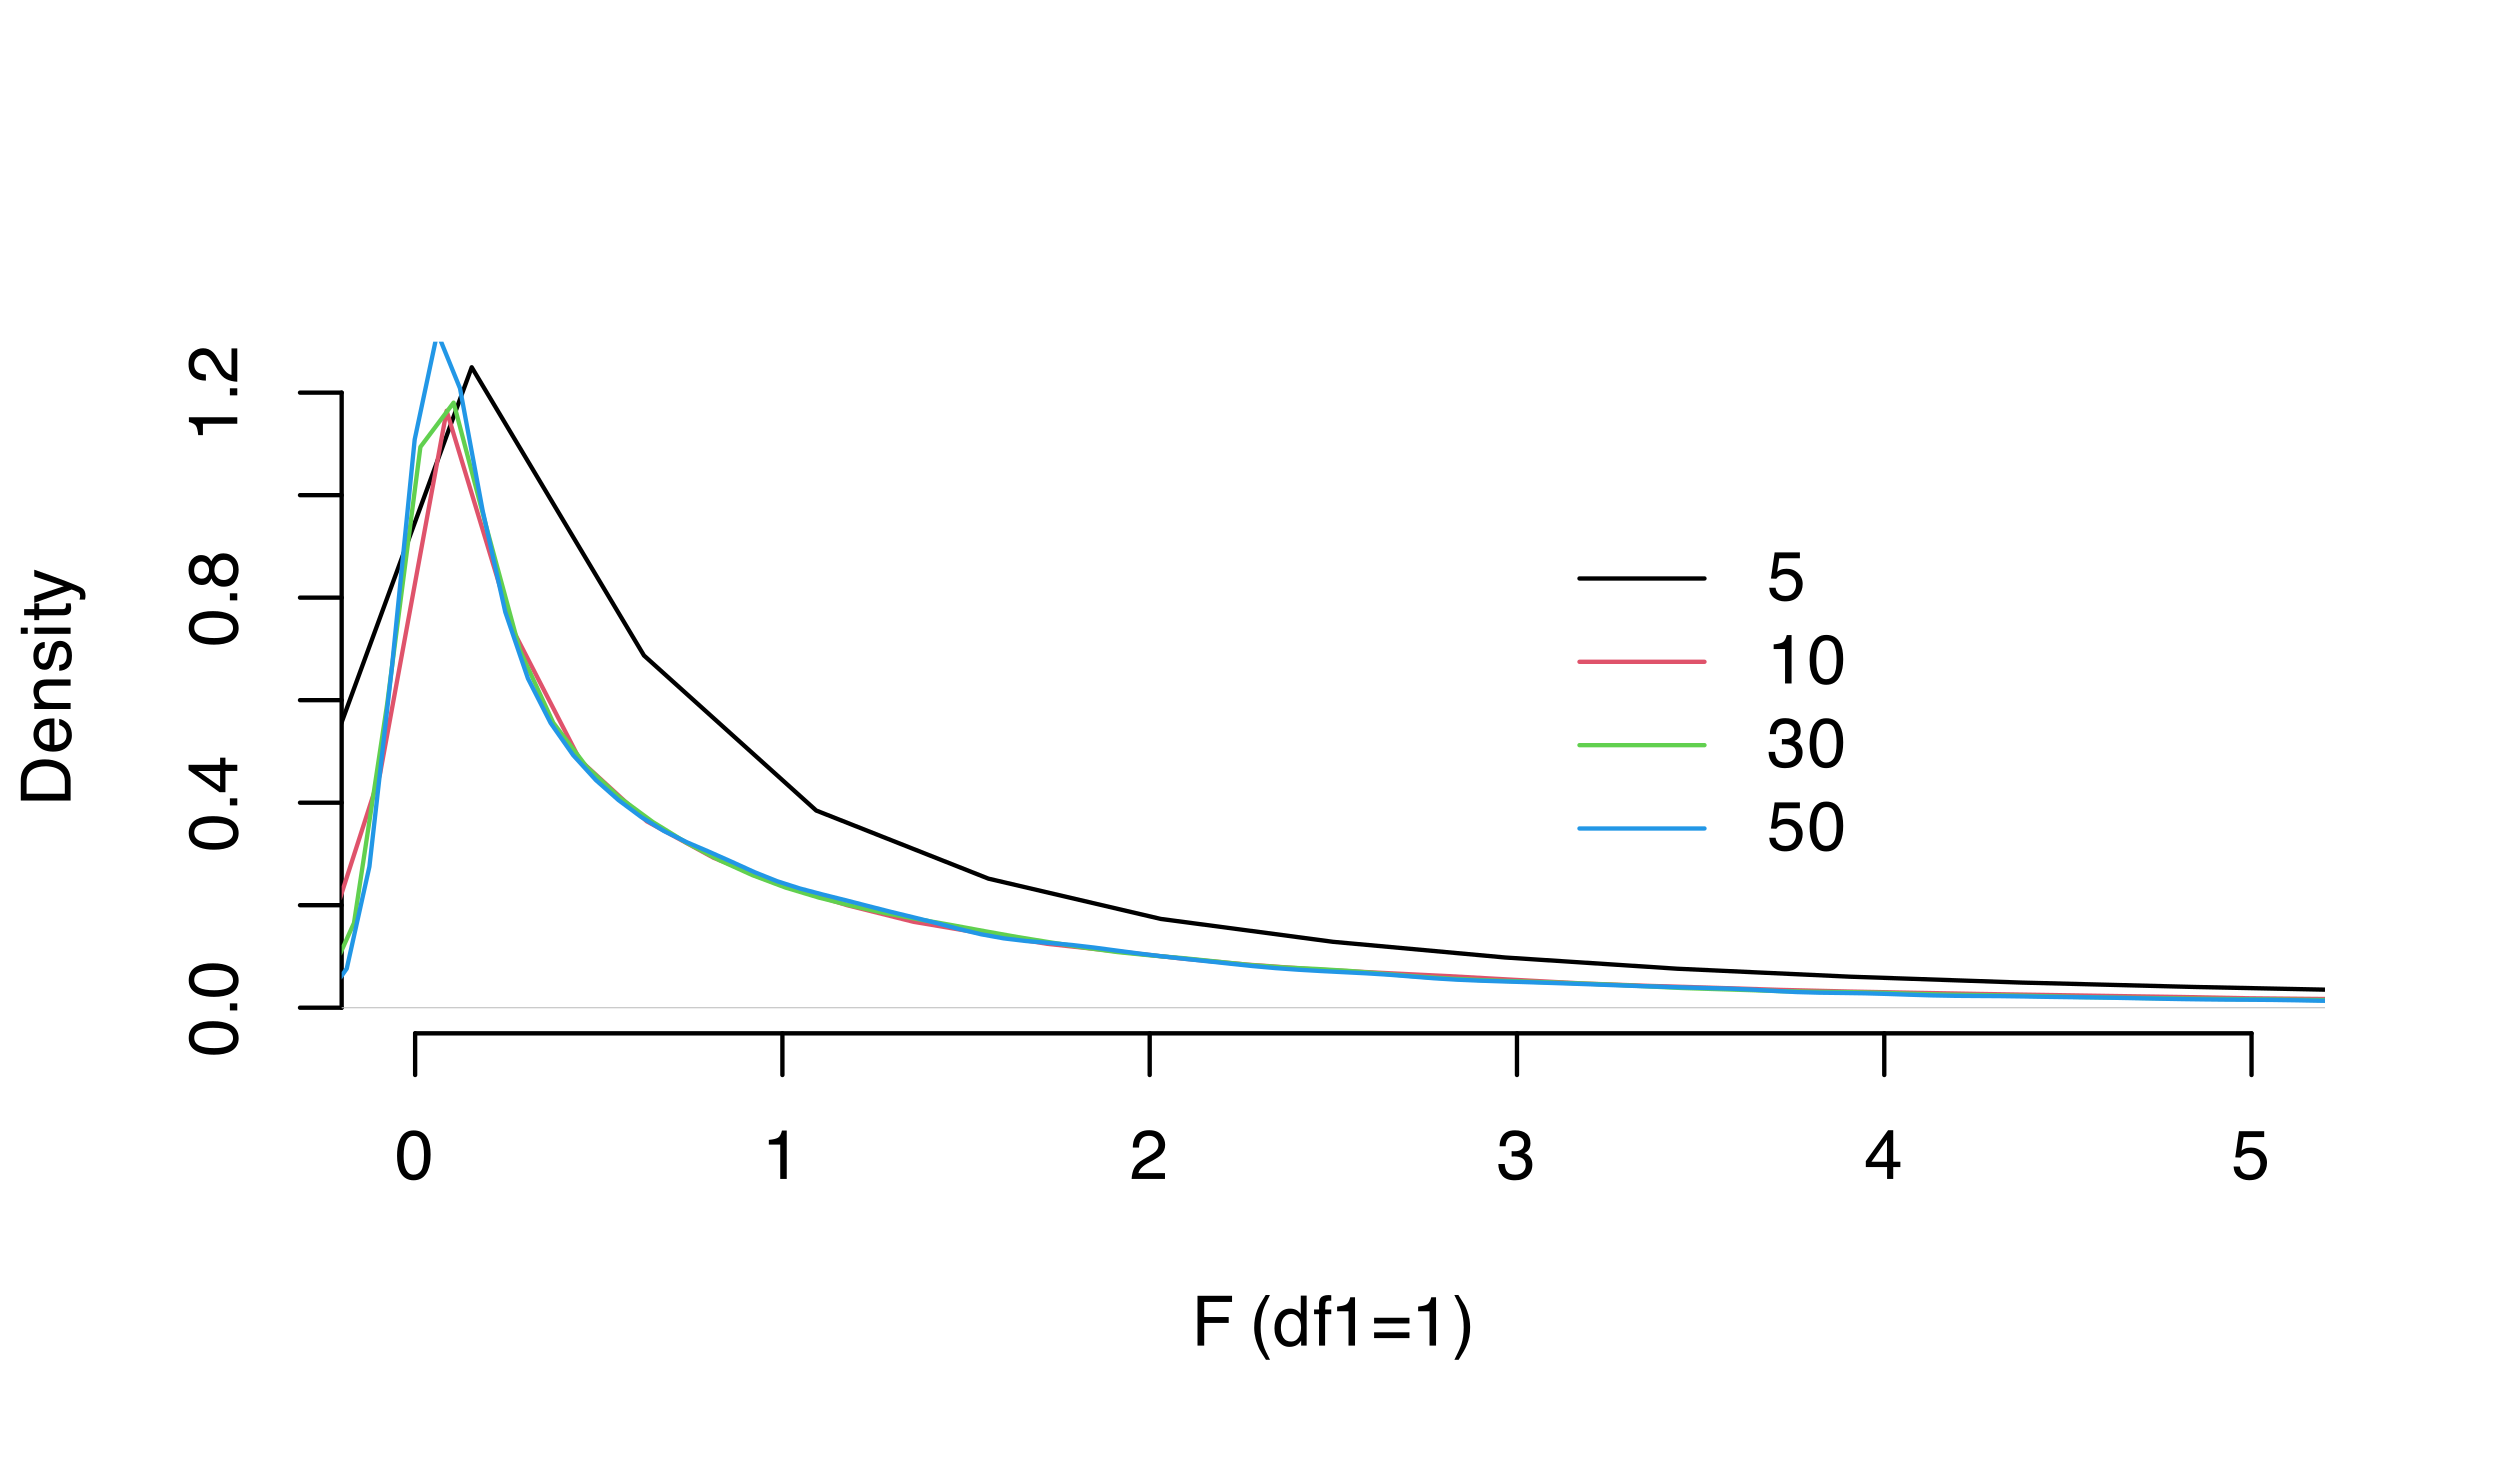 <?xml version="1.0" encoding="UTF-8"?>
<svg xmlns="http://www.w3.org/2000/svg" xmlns:xlink="http://www.w3.org/1999/xlink" width="432" height="252" viewBox="0 0 432 252">
<defs>
<g>
<g id="glyph-0-0">
<path d="M 0.391 0 L 0.391 -8.609 L 7.219 -8.609 L 7.219 0 Z M 6.141 -1.078 L 6.141 -7.531 L 1.469 -7.531 L 1.469 -1.078 Z M 6.141 -1.078 "/>
</g>
<g id="glyph-0-1">
<path d="M 3.25 -8.391 C 4.332 -8.391 5.117 -7.941 5.609 -7.047 C 5.984 -6.359 6.172 -5.41 6.172 -4.203 C 6.172 -3.066 6 -2.125 5.656 -1.375 C 5.164 -0.301 4.359 0.234 3.234 0.234 C 2.234 0.234 1.484 -0.203 0.984 -1.078 C 0.578 -1.816 0.375 -2.801 0.375 -4.031 C 0.375 -4.977 0.5 -5.797 0.75 -6.484 C 1.207 -7.754 2.039 -8.391 3.25 -8.391 Z M 3.234 -0.734 C 3.785 -0.734 4.223 -0.973 4.547 -1.453 C 4.867 -1.941 5.031 -2.848 5.031 -4.172 C 5.031 -5.117 4.91 -5.898 4.672 -6.516 C 4.441 -7.129 3.988 -7.438 3.312 -7.438 C 2.688 -7.438 2.227 -7.145 1.938 -6.562 C 1.656 -5.977 1.516 -5.117 1.516 -3.984 C 1.516 -3.129 1.609 -2.441 1.797 -1.922 C 2.078 -1.129 2.555 -0.734 3.234 -0.734 Z M 3.234 -0.734 "/>
</g>
<g id="glyph-0-2">
<path d="M 1.156 -5.938 L 1.156 -6.75 C 1.914 -6.82 2.441 -6.945 2.734 -7.125 C 3.035 -7.301 3.266 -7.711 3.422 -8.359 L 4.25 -8.359 L 4.25 0 L 3.125 0 L 3.125 -5.938 Z M 1.156 -5.938 "/>
</g>
<g id="glyph-0-3">
<path d="M 0.375 0 C 0.414 -0.719 0.566 -1.344 0.828 -1.875 C 1.086 -2.414 1.594 -2.906 2.344 -3.344 L 3.469 -4 C 3.969 -4.289 4.32 -4.539 4.531 -4.75 C 4.852 -5.07 5.016 -5.441 5.016 -5.859 C 5.016 -6.348 4.863 -6.734 4.562 -7.016 C 4.27 -7.305 3.883 -7.453 3.406 -7.453 C 2.676 -7.453 2.176 -7.18 1.906 -6.641 C 1.75 -6.336 1.664 -5.93 1.656 -5.422 L 0.578 -5.422 C 0.586 -6.148 0.723 -6.742 0.984 -7.203 C 1.441 -8.016 2.25 -8.422 3.406 -8.422 C 4.363 -8.422 5.062 -8.16 5.5 -7.641 C 5.945 -7.117 6.172 -6.539 6.172 -5.906 C 6.172 -5.238 5.938 -4.664 5.469 -4.188 C 5.195 -3.906 4.707 -3.566 4 -3.172 L 3.188 -2.734 C 2.812 -2.523 2.516 -2.32 2.297 -2.125 C 1.898 -1.789 1.648 -1.414 1.547 -1 L 6.141 -1 L 6.141 0 Z M 0.375 0 "/>
</g>
<g id="glyph-0-4">
<path d="M 3.125 0.234 C 2.125 0.234 1.398 -0.035 0.953 -0.578 C 0.504 -1.129 0.281 -1.797 0.281 -2.578 L 1.391 -2.578 C 1.43 -2.035 1.531 -1.641 1.688 -1.391 C 1.969 -0.953 2.461 -0.734 3.172 -0.734 C 3.734 -0.734 4.18 -0.879 4.516 -1.172 C 4.848 -1.473 5.016 -1.859 5.016 -2.328 C 5.016 -2.898 4.836 -3.301 4.484 -3.531 C 4.129 -3.77 3.641 -3.891 3.016 -3.891 C 2.941 -3.891 2.867 -3.883 2.797 -3.875 C 2.723 -3.875 2.648 -3.875 2.578 -3.875 L 2.578 -4.812 C 2.691 -4.789 2.785 -4.781 2.859 -4.781 C 2.93 -4.781 3.008 -4.781 3.094 -4.781 C 3.488 -4.781 3.812 -4.844 4.062 -4.969 C 4.508 -5.188 4.734 -5.578 4.734 -6.141 C 4.734 -6.555 4.582 -6.875 4.281 -7.094 C 3.988 -7.32 3.645 -7.438 3.25 -7.438 C 2.551 -7.438 2.066 -7.203 1.797 -6.734 C 1.648 -6.484 1.566 -6.117 1.547 -5.641 L 0.5 -5.641 C 0.5 -6.266 0.625 -6.797 0.875 -7.234 C 1.301 -8.016 2.055 -8.406 3.141 -8.406 C 3.992 -8.406 4.656 -8.211 5.125 -7.828 C 5.594 -7.453 5.828 -6.898 5.828 -6.172 C 5.828 -5.66 5.691 -5.242 5.422 -4.922 C 5.242 -4.723 5.02 -4.566 4.75 -4.453 C 5.188 -4.328 5.531 -4.094 5.781 -3.75 C 6.031 -3.406 6.156 -2.984 6.156 -2.484 C 6.156 -1.68 5.891 -1.023 5.359 -0.516 C 4.836 -0.016 4.094 0.234 3.125 0.234 Z M 3.125 0.234 "/>
</g>
<g id="glyph-0-5">
<path d="M 3.969 -2.969 L 3.969 -6.781 L 1.281 -2.969 Z M 3.984 0 L 3.984 -2.047 L 0.312 -2.047 L 0.312 -3.078 L 4.156 -8.422 L 5.047 -8.422 L 5.047 -2.969 L 6.281 -2.969 L 6.281 -2.047 L 5.047 -2.047 L 5.047 0 Z M 3.984 0 "/>
</g>
<g id="glyph-0-6">
<path d="M 1.484 -2.141 C 1.555 -1.535 1.836 -1.117 2.328 -0.891 C 2.578 -0.773 2.863 -0.719 3.188 -0.719 C 3.812 -0.719 4.273 -0.914 4.578 -1.312 C 4.879 -1.707 5.031 -2.148 5.031 -2.641 C 5.031 -3.223 4.848 -3.676 4.484 -4 C 4.129 -4.32 3.703 -4.484 3.203 -4.484 C 2.836 -4.484 2.523 -4.41 2.266 -4.266 C 2.004 -4.129 1.785 -3.938 1.609 -3.688 L 0.688 -3.734 L 1.328 -8.25 L 5.688 -8.25 L 5.688 -7.234 L 2.125 -7.234 L 1.766 -4.906 C 1.961 -5.051 2.148 -5.16 2.328 -5.234 C 2.641 -5.359 3 -5.422 3.406 -5.422 C 4.176 -5.422 4.828 -5.172 5.359 -4.672 C 5.898 -4.18 6.172 -3.555 6.172 -2.797 C 6.172 -2.004 5.922 -1.301 5.422 -0.688 C 4.93 -0.082 4.148 0.219 3.078 0.219 C 2.398 0.219 1.797 0.023 1.266 -0.359 C 0.742 -0.742 0.453 -1.336 0.391 -2.141 Z M 1.484 -2.141 "/>
</g>
<g id="glyph-0-7">
<path d="M 1.031 -8.609 L 7 -8.609 L 7 -7.547 L 2.188 -7.547 L 2.188 -4.938 L 6.422 -4.938 L 6.422 -3.922 L 2.188 -3.922 L 2.188 0 L 1.031 0 Z M 1.031 -8.609 "/>
</g>
<g id="glyph-0-8">
</g>
<g id="glyph-0-9">
<path d="M 3.547 -8.75 C 2.93 -7.562 2.535 -6.688 2.359 -6.125 C 2.078 -5.258 1.938 -4.27 1.938 -3.156 C 1.938 -2.02 2.098 -0.984 2.422 -0.047 C 2.609 0.535 2.988 1.367 3.562 2.453 L 2.859 2.453 C 2.285 1.555 1.93 0.984 1.797 0.734 C 1.66 0.492 1.516 0.16 1.359 -0.266 C 1.141 -0.836 0.984 -1.453 0.891 -2.109 C 0.848 -2.453 0.828 -2.773 0.828 -3.078 C 0.828 -4.234 1.008 -5.266 1.375 -6.172 C 1.602 -6.742 2.082 -7.602 2.812 -8.75 Z M 3.547 -8.75 "/>
</g>
<g id="glyph-0-10">
<path d="M 1.438 -3.062 C 1.438 -2.395 1.578 -1.832 1.859 -1.375 C 2.148 -0.926 2.609 -0.703 3.234 -0.703 C 3.723 -0.703 4.125 -0.91 4.438 -1.328 C 4.758 -1.742 4.922 -2.348 4.922 -3.141 C 4.922 -3.93 4.754 -4.516 4.422 -4.891 C 4.098 -5.273 3.703 -5.469 3.234 -5.469 C 2.703 -5.469 2.27 -5.266 1.938 -4.859 C 1.602 -4.453 1.438 -3.852 1.438 -3.062 Z M 3.031 -6.391 C 3.508 -6.391 3.91 -6.285 4.234 -6.078 C 4.422 -5.961 4.633 -5.758 4.875 -5.469 L 4.875 -8.641 L 5.891 -8.641 L 5.891 0 L 4.938 0 L 4.938 -0.875 C 4.695 -0.488 4.406 -0.207 4.062 -0.031 C 3.727 0.133 3.344 0.219 2.906 0.219 C 2.207 0.219 1.602 -0.07 1.094 -0.656 C 0.582 -1.25 0.328 -2.031 0.328 -3 C 0.328 -3.914 0.562 -4.707 1.031 -5.375 C 1.5 -6.051 2.164 -6.391 3.031 -6.391 Z M 3.031 -6.391 "/>
</g>
<g id="glyph-0-11">
<path d="M 1.031 -7.234 C 1.051 -7.672 1.129 -7.988 1.266 -8.188 C 1.516 -8.551 1.988 -8.734 2.688 -8.734 C 2.758 -8.734 2.828 -8.727 2.891 -8.719 C 2.961 -8.719 3.047 -8.711 3.141 -8.703 L 3.141 -7.75 C 3.023 -7.758 2.941 -7.766 2.891 -7.766 C 2.848 -7.766 2.805 -7.766 2.766 -7.766 C 2.441 -7.766 2.25 -7.68 2.188 -7.516 C 2.125 -7.348 2.094 -6.926 2.094 -6.25 L 3.141 -6.25 L 3.141 -5.422 L 2.078 -5.422 L 2.078 0 L 1.031 0 L 1.031 -5.422 L 0.172 -5.422 L 0.172 -6.25 L 1.031 -6.25 Z M 1.031 -7.234 "/>
</g>
<g id="glyph-0-12">
<path d="M 6.656 -4.812 L 6.656 -3.828 L 0.547 -3.828 L 0.547 -4.812 Z M 6.656 -2.297 L 6.656 -1.297 L 0.547 -1.297 L 0.547 -2.297 Z M 6.656 -2.297 "/>
</g>
<g id="glyph-0-13">
<path d="M 0.422 2.453 C 1.035 1.242 1.438 0.355 1.625 -0.203 C 1.895 -1.035 2.031 -2.02 2.031 -3.156 C 2.031 -4.281 1.867 -5.312 1.547 -6.25 C 1.359 -6.832 0.977 -7.664 0.406 -8.75 L 1.109 -8.75 C 1.711 -7.789 2.078 -7.195 2.203 -6.969 C 2.328 -6.75 2.461 -6.441 2.609 -6.047 C 2.797 -5.555 2.93 -5.07 3.016 -4.594 C 3.098 -4.113 3.141 -3.656 3.141 -3.219 C 3.141 -2.062 2.953 -1.031 2.578 -0.125 C 2.348 0.457 1.875 1.316 1.156 2.453 Z M 0.422 2.453 "/>
</g>
<g id="glyph-1-0">
<path d="M 0 -0.391 L -8.609 -0.391 L -8.609 -7.219 L 0 -7.219 Z M -1.078 -6.141 L -7.531 -6.141 L -7.531 -1.469 L -1.078 -1.469 Z M -1.078 -6.141 "/>
</g>
<g id="glyph-1-1">
<path d="M -8.391 -3.25 C -8.391 -4.332 -7.941 -5.117 -7.047 -5.609 C -6.359 -5.984 -5.41 -6.172 -4.203 -6.172 C -3.066 -6.172 -2.125 -6 -1.375 -5.656 C -0.301 -5.164 0.234 -4.359 0.234 -3.234 C 0.234 -2.234 -0.203 -1.484 -1.078 -0.984 C -1.816 -0.578 -2.801 -0.375 -4.031 -0.375 C -4.977 -0.375 -5.797 -0.5 -6.484 -0.75 C -7.754 -1.207 -8.391 -2.039 -8.391 -3.25 Z M -0.734 -3.234 C -0.734 -3.785 -0.973 -4.223 -1.453 -4.547 C -1.941 -4.867 -2.848 -5.031 -4.172 -5.031 C -5.117 -5.031 -5.898 -4.91 -6.516 -4.672 C -7.129 -4.441 -7.438 -3.988 -7.438 -3.312 C -7.438 -2.688 -7.145 -2.227 -6.562 -1.938 C -5.977 -1.656 -5.117 -1.516 -3.984 -1.516 C -3.129 -1.516 -2.441 -1.609 -1.922 -1.797 C -1.129 -2.078 -0.734 -2.555 -0.734 -3.234 Z M -0.734 -3.234 "/>
</g>
<g id="glyph-1-2">
<path d="M -1.281 -1.031 L -1.281 -2.25 L 0 -2.25 L 0 -1.031 Z M -1.281 -1.031 "/>
</g>
<g id="glyph-1-3">
<path d="M -2.969 -3.969 L -6.781 -3.969 L -2.969 -1.281 Z M 0 -3.984 L -2.047 -3.984 L -2.047 -0.312 L -3.078 -0.312 L -8.422 -4.156 L -8.422 -5.047 L -2.969 -5.047 L -2.969 -6.281 L -2.047 -6.281 L -2.047 -5.047 L 0 -5.047 Z M 0 -3.984 "/>
</g>
<g id="glyph-1-4">
<path d="M -4.875 -3.266 C -4.875 -3.734 -5.004 -4.098 -5.266 -4.359 C -5.523 -4.617 -5.832 -4.75 -6.188 -4.75 C -6.5 -4.75 -6.785 -4.625 -7.047 -4.375 C -7.316 -4.125 -7.453 -3.742 -7.453 -3.234 C -7.453 -2.723 -7.316 -2.352 -7.047 -2.125 C -6.785 -1.895 -6.484 -1.781 -6.141 -1.781 C -5.742 -1.781 -5.43 -1.926 -5.203 -2.219 C -4.984 -2.52 -4.875 -2.867 -4.875 -3.266 Z M -0.719 -3.328 C -0.719 -3.816 -0.848 -4.223 -1.109 -4.547 C -1.379 -4.867 -1.773 -5.031 -2.297 -5.031 C -2.836 -5.031 -3.25 -4.863 -3.531 -4.531 C -3.812 -4.195 -3.953 -3.77 -3.953 -3.25 C -3.953 -2.75 -3.805 -2.336 -3.516 -2.016 C -3.234 -1.703 -2.836 -1.547 -2.328 -1.547 C -1.891 -1.547 -1.508 -1.691 -1.188 -1.984 C -0.875 -2.273 -0.719 -2.723 -0.719 -3.328 Z M -4.469 -1.828 C -4.594 -1.535 -4.738 -1.305 -4.906 -1.141 C -5.219 -0.836 -5.625 -0.688 -6.125 -0.688 C -6.75 -0.688 -7.285 -0.91 -7.734 -1.359 C -8.191 -1.816 -8.422 -2.457 -8.422 -3.281 C -8.422 -4.094 -8.207 -4.723 -7.781 -5.172 C -7.352 -5.629 -6.859 -5.859 -6.297 -5.859 C -5.773 -5.859 -5.348 -5.727 -5.016 -5.469 C -4.836 -5.32 -4.66 -5.094 -4.484 -4.781 C -4.328 -5.125 -4.145 -5.395 -3.938 -5.594 C -3.539 -5.969 -3.031 -6.156 -2.406 -6.156 C -1.664 -6.156 -1.039 -5.906 -0.531 -5.406 C -0.02 -4.914 0.234 -4.219 0.234 -3.312 C 0.234 -2.488 0.012 -1.797 -0.422 -1.234 C -0.867 -0.672 -1.516 -0.391 -2.359 -0.391 C -2.848 -0.391 -3.273 -0.508 -3.641 -0.75 C -4.004 -0.988 -4.281 -1.348 -4.469 -1.828 Z M -4.469 -1.828 "/>
</g>
<g id="glyph-1-5">
<path d="M -5.938 -1.156 L -6.75 -1.156 C -6.82 -1.914 -6.945 -2.441 -7.125 -2.734 C -7.301 -3.035 -7.711 -3.266 -8.359 -3.422 L -8.359 -4.25 L 0 -4.25 L 0 -3.125 L -5.938 -3.125 Z M -5.938 -1.156 "/>
</g>
<g id="glyph-1-6">
<path d="M 0 -0.375 C -0.719 -0.414 -1.344 -0.566 -1.875 -0.828 C -2.414 -1.086 -2.906 -1.594 -3.344 -2.344 L -4 -3.469 C -4.289 -3.969 -4.539 -4.32 -4.75 -4.531 C -5.07 -4.852 -5.441 -5.016 -5.859 -5.016 C -6.348 -5.016 -6.734 -4.863 -7.016 -4.562 C -7.305 -4.27 -7.453 -3.883 -7.453 -3.406 C -7.453 -2.676 -7.18 -2.176 -6.641 -1.906 C -6.336 -1.75 -5.93 -1.664 -5.422 -1.656 L -5.422 -0.578 C -6.148 -0.586 -6.742 -0.723 -7.203 -0.984 C -8.016 -1.441 -8.422 -2.25 -8.422 -3.406 C -8.422 -4.363 -8.16 -5.062 -7.641 -5.5 C -7.117 -5.945 -6.539 -6.172 -5.906 -6.172 C -5.238 -6.172 -4.664 -5.938 -4.188 -5.469 C -3.906 -5.195 -3.566 -4.707 -3.172 -4 L -2.734 -3.188 C -2.523 -2.812 -2.32 -2.516 -2.125 -2.297 C -1.789 -1.898 -1.414 -1.648 -1 -1.547 L -1 -6.141 L 0 -6.141 Z M 0 -0.375 "/>
</g>
<g id="glyph-1-7">
<path d="M -1 -4.219 C -1 -4.613 -1.039 -4.938 -1.125 -5.188 C -1.27 -5.645 -1.562 -6.02 -2 -6.312 C -2.344 -6.539 -2.785 -6.703 -3.328 -6.797 C -3.66 -6.859 -3.961 -6.891 -4.234 -6.891 C -5.305 -6.891 -6.133 -6.676 -6.719 -6.25 C -7.312 -5.832 -7.609 -5.148 -7.609 -4.203 L -7.609 -2.141 L -1 -2.141 Z M -8.609 -0.969 L -8.609 -4.453 C -8.609 -5.641 -8.188 -6.555 -7.344 -7.203 C -6.594 -7.785 -5.625 -8.078 -4.438 -8.078 C -3.52 -8.078 -2.691 -7.906 -1.953 -7.562 C -0.648 -6.957 0 -5.914 0 -4.438 L 0 -0.969 Z M -8.609 -0.969 "/>
</g>
<g id="glyph-1-8">
<path d="M -6.422 -3.391 C -6.422 -3.836 -6.316 -4.27 -6.109 -4.688 C -5.898 -5.102 -5.629 -5.422 -5.297 -5.641 C -4.973 -5.848 -4.602 -5.988 -4.188 -6.062 C -3.895 -6.125 -3.43 -6.156 -2.797 -6.156 L -2.797 -1.547 C -2.16 -1.566 -1.648 -1.719 -1.266 -2 C -0.879 -2.281 -0.688 -2.719 -0.688 -3.312 C -0.688 -3.863 -0.867 -4.301 -1.234 -4.625 C -1.441 -4.812 -1.688 -4.945 -1.969 -5.031 L -1.969 -6.062 C -1.738 -6.039 -1.484 -5.953 -1.203 -5.797 C -0.922 -5.641 -0.688 -5.469 -0.5 -5.281 C -0.188 -4.957 0.02 -4.555 0.125 -4.078 C 0.188 -3.828 0.219 -3.539 0.219 -3.219 C 0.219 -2.438 -0.062 -1.773 -0.625 -1.234 C -1.195 -0.691 -1.992 -0.422 -3.016 -0.422 C -4.023 -0.422 -4.844 -0.691 -5.469 -1.234 C -6.102 -1.785 -6.422 -2.504 -6.422 -3.391 Z M -3.641 -5.062 C -4.098 -5.02 -4.461 -4.922 -4.734 -4.766 C -5.242 -4.484 -5.5 -4.004 -5.5 -3.328 C -5.5 -2.836 -5.32 -2.426 -4.969 -2.094 C -4.625 -1.77 -4.18 -1.598 -3.641 -1.578 Z M -6.422 -3.281 Z M -6.422 -3.281 "/>
</g>
<g id="glyph-1-9">
<path d="M -6.281 -0.781 L -6.281 -1.781 L -5.391 -1.781 C -5.754 -2.07 -6.016 -2.383 -6.172 -2.719 C -6.336 -3.051 -6.422 -3.422 -6.422 -3.828 C -6.422 -4.711 -6.109 -5.312 -5.484 -5.625 C -5.141 -5.801 -4.656 -5.891 -4.031 -5.891 L 0 -5.891 L 0 -4.812 L -3.953 -4.812 C -4.336 -4.812 -4.645 -4.754 -4.875 -4.641 C -5.27 -4.453 -5.469 -4.113 -5.469 -3.625 C -5.469 -3.375 -5.441 -3.172 -5.391 -3.016 C -5.305 -2.723 -5.133 -2.469 -4.875 -2.25 C -4.664 -2.07 -4.453 -1.957 -4.234 -1.906 C -4.016 -1.852 -3.695 -1.828 -3.281 -1.828 L 0 -1.828 L 0 -0.781 Z M -6.422 -3.25 Z M -6.422 -3.25 "/>
</g>
<g id="glyph-1-10">
<path d="M -1.969 -1.406 C -1.613 -1.438 -1.344 -1.523 -1.156 -1.672 C -0.82 -1.93 -0.656 -2.391 -0.656 -3.047 C -0.656 -3.441 -0.738 -3.785 -0.906 -4.078 C -1.07 -4.379 -1.332 -4.531 -1.688 -4.531 C -1.957 -4.531 -2.164 -4.41 -2.312 -4.172 C -2.395 -4.016 -2.492 -3.711 -2.609 -3.266 L -2.812 -2.422 C -2.945 -1.891 -3.098 -1.5 -3.266 -1.25 C -3.547 -0.789 -3.941 -0.562 -4.453 -0.562 C -5.047 -0.562 -5.523 -0.773 -5.891 -1.203 C -6.254 -1.629 -6.438 -2.207 -6.438 -2.938 C -6.438 -3.875 -6.16 -4.551 -5.609 -4.969 C -5.254 -5.238 -4.875 -5.367 -4.469 -5.359 L -4.469 -4.359 C -4.707 -4.336 -4.926 -4.254 -5.125 -4.109 C -5.395 -3.867 -5.531 -3.445 -5.531 -2.844 C -5.531 -2.445 -5.453 -2.145 -5.297 -1.938 C -5.148 -1.738 -4.953 -1.641 -4.703 -1.641 C -4.43 -1.641 -4.211 -1.773 -4.047 -2.047 C -3.953 -2.203 -3.867 -2.43 -3.797 -2.734 L -3.625 -3.422 C -3.438 -4.18 -3.258 -4.691 -3.094 -4.953 C -2.82 -5.359 -2.395 -5.562 -1.812 -5.562 C -1.258 -5.562 -0.781 -5.348 -0.375 -4.922 C 0.027 -4.504 0.234 -3.863 0.234 -3 C 0.234 -2.062 0.023 -1.395 -0.391 -1 C -0.816 -0.613 -1.344 -0.41 -1.969 -0.391 Z M -6.422 -2.953 Z M -6.422 -2.953 "/>
</g>
<g id="glyph-1-11">
<path d="M -6.25 -0.781 L -6.25 -1.844 L 0 -1.844 L 0 -0.781 Z M -8.609 -0.781 L -8.609 -1.844 L -7.406 -1.844 L -7.406 -0.781 Z M -8.609 -0.781 "/>
</g>
<g id="glyph-1-12">
<path d="M -8.031 -0.984 L -8.031 -2.047 L -6.281 -2.047 L -6.281 -3.047 L -5.422 -3.047 L -5.422 -2.047 L -1.312 -2.047 C -1.094 -2.047 -0.945 -2.125 -0.875 -2.281 C -0.832 -2.352 -0.812 -2.488 -0.812 -2.688 C -0.812 -2.738 -0.812 -2.789 -0.812 -2.844 C -0.82 -2.906 -0.828 -2.973 -0.828 -3.047 L 0 -3.047 C 0.031 -2.93 0.051 -2.805 0.062 -2.672 C 0.082 -2.547 0.094 -2.406 0.094 -2.25 C 0.094 -1.758 -0.031 -1.426 -0.281 -1.25 C -0.531 -1.07 -0.859 -0.984 -1.266 -0.984 L -5.422 -0.984 L -5.422 -0.141 L -6.281 -0.141 L -6.281 -0.984 Z M -8.031 -0.984 "/>
</g>
<g id="glyph-1-13">
<path d="M -6.281 -4.688 L -6.281 -5.859 C -5.875 -5.711 -4.953 -5.383 -3.516 -4.875 C -2.441 -4.488 -1.566 -4.164 -0.891 -3.906 C 0.711 -3.301 1.691 -2.875 2.047 -2.625 C 2.398 -2.375 2.578 -1.941 2.578 -1.328 C 2.578 -1.18 2.566 -1.066 2.547 -0.984 C 2.535 -0.91 2.516 -0.812 2.484 -0.688 L 1.531 -0.688 C 1.582 -0.875 1.613 -1.008 1.625 -1.094 C 1.633 -1.176 1.641 -1.25 1.641 -1.312 C 1.641 -1.5 1.609 -1.641 1.547 -1.734 C 1.484 -1.828 1.406 -1.906 1.312 -1.969 C 1.281 -1.988 1.117 -2.055 0.828 -2.172 C 0.535 -2.297 0.32 -2.383 0.188 -2.438 L -6.281 -0.125 L -6.281 -1.312 L -1.172 -3 Z M -6.422 -3 Z M -6.422 -3 "/>
</g>
</g>
<clipPath id="clip-0">
<path clip-rule="nonzero" d="M 59.039 63 L 401.758 63 L 401.758 175 L 59.039 175 Z M 59.039 63 "/>
</clipPath>
<clipPath id="clip-1">
<path clip-rule="nonzero" d="M 59.039 174 L 401.758 174 L 401.758 175 L 59.039 175 Z M 59.039 174 "/>
</clipPath>
<clipPath id="clip-2">
<path clip-rule="nonzero" d="M 59.039 70 L 401.758 70 L 401.758 175 L 59.039 175 Z M 59.039 70 "/>
</clipPath>
<clipPath id="clip-3">
<path clip-rule="nonzero" d="M 59.039 69 L 401.758 69 L 401.758 175 L 59.039 175 Z M 59.039 69 "/>
</clipPath>
<clipPath id="clip-4">
<path clip-rule="nonzero" d="M 59.039 59.039 L 401.758 59.039 L 401.758 175 L 59.039 175 Z M 59.039 59.039 "/>
</clipPath>
</defs>
<rect x="-43.2" y="-25.2" width="518.4" height="302.4" fill="rgb(100%, 100%, 100%)" fill-opacity="1"/>
<g clip-path="url(#clip-0)">
<path fill="none" stroke-width="0.75" stroke-linecap="round" stroke-linejoin="round" stroke="rgb(0%, 0%, 0%)" stroke-opacity="1" stroke-miterlimit="10" d="M 51.75 144.707 L 81.512 63.465 L 111.277 113.27 L 141.039 140.059 L 170.805 151.832 L 200.566 158.789 L 230.332 162.746 L 260.098 165.457 L 289.859 167.398 L 319.625 168.77 L 349.387 169.793 L 379.152 170.547 L 408.914 171.16 L 438.68 171.648 L 468.441 172.07 L 498.207 172.414 L 527.969 172.68 L 557.734 172.855 L 587.496 172.953 L 617.262 173.129 L 647.027 173.168 L 676.789 173.227 L 706.555 173.332 L 736.316 173.438 L 766.082 173.512 L 795.844 173.605 L 825.609 173.684 L 855.371 173.738 L 885.137 173.777 L 914.898 173.82 L 944.664 173.836 L 974.43 173.855 L 1004.191 173.848 L 1033.957 173.891 L 1063.719 173.941 L 1093.484 173.953 L 1123.246 173.98 L 1153.012 173.988 L 1182.773 173.961 L 1212.539 173.973 L 1242.301 173.988 L 1272.066 173.996 L 1301.832 174.008 L 1331.594 174.023 L 1361.359 174.016 L 1391.121 174.043 L 1420.887 174.051 L 1450.648 174.051 L 1480.414 174.059 L 1510.176 174.055 L 1539.941 174.055 L 1569.703 174.062 L 1599.469 174.066 L 1629.234 174.066 L 1658.996 174.082 L 1688.762 174.09 L 1718.523 174.094 L 1748.289 174.09 L 1778.051 174.082 L 1807.816 174.082 L 1837.578 174.094 L 1867.344 174.098 L 1897.105 174.105 L 1926.871 174.105 L 1956.637 174.098 L 1986.398 174.098 L 2016.164 174.109 L 2045.926 174.113 L 2075.691 174.109 L 2105.453 174.102 L 2135.219 174.098 L 2160 174.102 "/>
</g>
<path fill="none" stroke-width="0.75" stroke-linecap="round" stroke-linejoin="round" stroke="rgb(0%, 0%, 0%)" stroke-opacity="1" stroke-miterlimit="10" d="M 71.734 178.559 L 389.066 178.559 "/>
<path fill="none" stroke-width="0.75" stroke-linecap="round" stroke-linejoin="round" stroke="rgb(0%, 0%, 0%)" stroke-opacity="1" stroke-miterlimit="10" d="M 71.734 178.559 L 71.734 185.762 "/>
<path fill="none" stroke-width="0.75" stroke-linecap="round" stroke-linejoin="round" stroke="rgb(0%, 0%, 0%)" stroke-opacity="1" stroke-miterlimit="10" d="M 135.199 178.559 L 135.199 185.762 "/>
<path fill="none" stroke-width="0.75" stroke-linecap="round" stroke-linejoin="round" stroke="rgb(0%, 0%, 0%)" stroke-opacity="1" stroke-miterlimit="10" d="M 198.668 178.559 L 198.668 185.762 "/>
<path fill="none" stroke-width="0.75" stroke-linecap="round" stroke-linejoin="round" stroke="rgb(0%, 0%, 0%)" stroke-opacity="1" stroke-miterlimit="10" d="M 262.133 178.559 L 262.133 185.762 "/>
<path fill="none" stroke-width="0.75" stroke-linecap="round" stroke-linejoin="round" stroke="rgb(0%, 0%, 0%)" stroke-opacity="1" stroke-miterlimit="10" d="M 325.602 178.559 L 325.602 185.762 "/>
<path fill="none" stroke-width="0.75" stroke-linecap="round" stroke-linejoin="round" stroke="rgb(0%, 0%, 0%)" stroke-opacity="1" stroke-miterlimit="10" d="M 389.066 178.559 L 389.066 185.762 "/>
<g fill="rgb(0%, 0%, 0%)" fill-opacity="1">
<use xlink:href="#glyph-0-1" x="68.234" y="203.721"/>
</g>
<g fill="rgb(0%, 0%, 0%)" fill-opacity="1">
<use xlink:href="#glyph-0-2" x="131.699" y="203.721"/>
</g>
<g fill="rgb(0%, 0%, 0%)" fill-opacity="1">
<use xlink:href="#glyph-0-3" x="195.168" y="203.721"/>
</g>
<g fill="rgb(0%, 0%, 0%)" fill-opacity="1">
<use xlink:href="#glyph-0-4" x="258.633" y="203.721"/>
</g>
<g fill="rgb(0%, 0%, 0%)" fill-opacity="1">
<use xlink:href="#glyph-0-5" x="322.102" y="203.721"/>
</g>
<g fill="rgb(0%, 0%, 0%)" fill-opacity="1">
<use xlink:href="#glyph-0-6" x="385.566" y="203.721"/>
</g>
<path fill="none" stroke-width="0.75" stroke-linecap="round" stroke-linejoin="round" stroke="rgb(0%, 0%, 0%)" stroke-opacity="1" stroke-miterlimit="10" d="M 59.039 174.133 L 59.039 67.848 "/>
<path fill="none" stroke-width="0.75" stroke-linecap="round" stroke-linejoin="round" stroke="rgb(0%, 0%, 0%)" stroke-opacity="1" stroke-miterlimit="10" d="M 59.039 174.133 L 51.84 174.133 "/>
<path fill="none" stroke-width="0.75" stroke-linecap="round" stroke-linejoin="round" stroke="rgb(0%, 0%, 0%)" stroke-opacity="1" stroke-miterlimit="10" d="M 59.039 156.418 L 51.84 156.418 "/>
<path fill="none" stroke-width="0.75" stroke-linecap="round" stroke-linejoin="round" stroke="rgb(0%, 0%, 0%)" stroke-opacity="1" stroke-miterlimit="10" d="M 59.039 138.703 L 51.84 138.703 "/>
<path fill="none" stroke-width="0.75" stroke-linecap="round" stroke-linejoin="round" stroke="rgb(0%, 0%, 0%)" stroke-opacity="1" stroke-miterlimit="10" d="M 59.039 120.988 L 51.84 120.988 "/>
<path fill="none" stroke-width="0.75" stroke-linecap="round" stroke-linejoin="round" stroke="rgb(0%, 0%, 0%)" stroke-opacity="1" stroke-miterlimit="10" d="M 59.039 103.273 L 51.84 103.273 "/>
<path fill="none" stroke-width="0.75" stroke-linecap="round" stroke-linejoin="round" stroke="rgb(0%, 0%, 0%)" stroke-opacity="1" stroke-miterlimit="10" d="M 59.039 85.562 L 51.84 85.562 "/>
<path fill="none" stroke-width="0.75" stroke-linecap="round" stroke-linejoin="round" stroke="rgb(0%, 0%, 0%)" stroke-opacity="1" stroke-miterlimit="10" d="M 59.039 67.848 L 51.84 67.848 "/>
<g fill="rgb(0%, 0%, 0%)" fill-opacity="1">
<use xlink:href="#glyph-1-1" x="41.002" y="182.633"/>
<use xlink:href="#glyph-1-2" x="41.002" y="175.633"/>
<use xlink:href="#glyph-1-1" x="41.002" y="172.633"/>
</g>
<g fill="rgb(0%, 0%, 0%)" fill-opacity="1">
<use xlink:href="#glyph-1-1" x="41.002" y="147.203"/>
<use xlink:href="#glyph-1-2" x="41.002" y="140.203"/>
<use xlink:href="#glyph-1-3" x="41.002" y="137.203"/>
</g>
<g fill="rgb(0%, 0%, 0%)" fill-opacity="1">
<use xlink:href="#glyph-1-1" x="41.002" y="111.773"/>
<use xlink:href="#glyph-1-2" x="41.002" y="104.773"/>
<use xlink:href="#glyph-1-4" x="41.002" y="101.773"/>
</g>
<g fill="rgb(0%, 0%, 0%)" fill-opacity="1">
<use xlink:href="#glyph-1-5" x="41.002" y="76.348"/>
<use xlink:href="#glyph-1-2" x="41.002" y="69.348"/>
<use xlink:href="#glyph-1-6" x="41.002" y="66.348"/>
</g>
<g fill="rgb(0%, 0%, 0%)" fill-opacity="1">
<use xlink:href="#glyph-0-7" x="205.898" y="232.521"/>
<use xlink:href="#glyph-0-8" x="212.898" y="232.521"/>
<use xlink:href="#glyph-0-9" x="215.898" y="232.521"/>
<use xlink:href="#glyph-0-10" x="219.898" y="232.521"/>
<use xlink:href="#glyph-0-11" x="226.898" y="232.521"/>
<use xlink:href="#glyph-0-2" x="229.898" y="232.521"/>
<use xlink:href="#glyph-0-12" x="236.898" y="232.521"/>
<use xlink:href="#glyph-0-2" x="243.898" y="232.521"/>
<use xlink:href="#glyph-0-13" x="250.898" y="232.521"/>
</g>
<g fill="rgb(0%, 0%, 0%)" fill-opacity="1">
<use xlink:href="#glyph-1-7" x="12.201" y="139.301"/>
<use xlink:href="#glyph-1-8" x="12.201" y="130.301"/>
<use xlink:href="#glyph-1-9" x="12.201" y="123.301"/>
<use xlink:href="#glyph-1-10" x="12.201" y="116.301"/>
<use xlink:href="#glyph-1-11" x="12.201" y="110.301"/>
<use xlink:href="#glyph-1-12" x="12.201" y="107.301"/>
<use xlink:href="#glyph-1-13" x="12.201" y="104.301"/>
</g>
<g clip-path="url(#clip-1)">
<path fill="none" stroke-width="0.188" stroke-linecap="round" stroke-linejoin="round" stroke="rgb(74.51%, 74.51%, 74.51%)" stroke-opacity="1" stroke-miterlimit="10" d="M 59.039 174.133 L 401.762 174.133 "/>
</g>
<g clip-path="url(#clip-2)">
<path fill="none" stroke-width="0.75" stroke-linecap="round" stroke-linejoin="round" stroke="rgb(87.451%, 32.549%, 41.961%)" stroke-opacity="1" stroke-miterlimit="10" d="M 54.113 169.633 L 65.645 133.859 L 77.176 70.988 L 88.707 108.996 L 100.242 131.379 L 111.773 141.93 L 123.305 148.227 L 134.836 152.828 L 146.367 156.418 L 157.898 159.297 L 169.434 161.238 L 180.965 163.098 L 192.496 164.344 L 204.027 165.617 L 215.559 166.688 L 227.09 167.512 L 238.625 168.102 L 250.156 168.668 L 261.688 169.312 L 273.219 169.93 L 284.75 170.352 L 296.281 170.691 L 307.812 171.055 L 319.348 171.332 L 330.879 171.551 L 342.41 171.758 L 353.941 171.934 L 365.473 172.113 L 377.004 172.281 L 388.539 172.5 L 400.07 172.613 L 411.602 172.699 L 423.133 172.793 L 434.664 172.816 L 446.195 172.945 L 457.73 173.035 L 469.262 173.129 L 480.793 173.215 L 492.324 173.281 L 503.855 173.352 L 515.387 173.379 L 526.922 173.469 L 538.453 173.535 L 549.984 173.555 L 561.516 173.605 L 573.047 173.641 L 584.578 173.699 L 596.109 173.738 L 607.645 173.75 L 619.176 173.77 L 630.707 173.777 L 642.238 173.766 L 653.77 173.766 L 665.301 173.805 L 676.836 173.891 L 688.367 173.918 L 699.898 173.898 L 711.43 173.887 L 722.961 173.891 L 734.492 173.91 L 746.027 173.934 L 757.559 173.949 L 769.09 173.953 L 792.152 173.945 L 803.684 173.961 L 815.219 173.988 L 826.75 174.008 L 838.281 174.016 L 849.812 174.004 L 861.344 174.008 L 872.875 174.031 L 884.41 174.027 L 895.941 174.02 L 907.473 174.023 L 930.535 174.047 L 942.066 174.055 L 953.598 174.059 L 965.133 174.07 L 976.664 174.078 L 999.727 174.078 L 1011.258 174.074 L 1022.789 174.082 L 1034.324 174.082 L 1045.855 174.078 L 1057.387 174.07 L 1068.918 174.07 L 1080.449 174.074 L 1091.98 174.086 L 1103.516 174.094 L 1115.047 174.086 L 1126.578 174.098 L 1138.109 174.102 L 1149.641 174.102 L 1161.172 174.105 L 1172.707 174.098 L 1184.238 174.094 L 1207.301 174.109 L 1218.832 174.102 L 1230.363 174.109 L 1253.43 174.109 L 1264.961 174.113 L 1276.492 174.109 L 1288.023 174.109 L 1299.555 174.113 L 1311.086 174.121 L 1334.152 174.121 L 1345.684 174.109 L 1368.746 174.117 L 1403.344 174.117 L 1414.875 174.109 L 1426.406 174.121 L 1437.938 174.121 L 1449.469 174.117 L 1461.004 174.121 L 1472.535 174.125 L 1495.598 174.117 L 1507.129 174.117 L 1518.66 174.113 L 1530.195 174.125 L 1553.258 174.125 L 1564.789 174.129 L 1576.32 174.129 L 1587.852 174.121 L 1599.383 174.125 L 1610.918 174.117 L 1622.449 174.117 L 1645.512 174.133 L 1668.574 174.117 L 1680.109 174.117 L 1691.641 174.125 L 1703.172 174.129 L 1726.234 174.129 L 1737.766 174.133 L 1749.301 174.129 L 1760.832 174.129 L 1772.363 174.133 L 1783.895 174.133 L 1795.426 174.129 L 1806.957 174.133 L 1818.492 174.129 L 1830.023 174.125 L 1841.555 174.129 L 1853.086 174.129 L 1864.617 174.125 L 1876.148 174.129 L 1887.68 174.129 L 1899.215 174.133 L 1968.406 174.133 L 1979.938 174.125 L 2003 174.133 L 2014.531 174.129 L 2026.062 174.133 L 2037.598 174.129 L 2083.723 174.129 L 2095.254 174.133 L 2106.789 174.129 L 2118.32 174.133 L 2160 174.133 "/>
</g>
<g clip-path="url(#clip-3)">
<path fill="none" stroke-width="0.75" stroke-linecap="round" stroke-linejoin="round" stroke="rgb(38.039%, 81.569%, 30.98%)" stroke-opacity="1" stroke-miterlimit="10" d="M 55.434 172.25 L 61.168 159.496 L 66.906 121.629 L 72.645 77.238 L 78.383 69.578 L 84.121 91.355 L 89.855 112.426 L 95.594 124.879 L 101.332 132.457 L 107.07 137.824 L 112.809 142.039 L 118.547 145.578 L 124.281 148.629 L 130.02 151.227 L 135.758 153.379 L 141.496 155.102 L 147.234 156.539 L 152.973 157.793 L 158.707 158.852 L 164.445 159.855 L 170.184 160.914 L 175.922 161.938 L 181.66 162.867 L 187.398 163.75 L 193.133 164.523 L 198.871 165.094 L 204.609 165.582 L 210.348 166.168 L 216.086 166.758 L 221.824 167.168 L 227.559 167.438 L 233.297 167.785 L 239.035 168.266 L 244.773 168.734 L 250.512 169.109 L 256.246 169.379 L 261.984 169.562 L 267.723 169.75 L 273.461 169.953 L 279.199 170.18 L 284.938 170.457 L 290.672 170.73 L 296.41 170.91 L 302.148 171.086 L 307.887 171.277 L 313.625 171.383 L 319.363 171.445 L 325.098 171.551 L 330.836 171.73 L 336.574 171.871 L 342.312 171.949 L 348.051 172.039 L 353.789 172.156 L 359.523 172.289 L 365.262 172.383 L 371 172.457 L 376.738 172.539 L 382.477 172.609 L 388.215 172.664 L 393.949 172.723 L 399.688 172.793 L 405.426 172.84 L 411.164 172.852 L 416.902 172.914 L 422.641 173.012 L 428.375 173.086 L 434.113 173.145 L 439.852 173.176 L 445.59 173.184 L 451.328 173.188 L 457.062 173.223 L 462.801 173.312 L 468.539 173.406 L 480.016 173.484 L 485.754 173.52 L 491.488 173.531 L 497.227 173.539 L 502.965 173.562 L 508.703 173.605 L 514.441 173.645 L 520.18 173.664 L 525.914 173.672 L 531.652 173.676 L 537.391 173.691 L 543.129 173.723 L 548.867 173.746 L 554.605 173.758 L 560.34 173.777 L 566.078 173.781 L 571.816 173.762 L 577.555 173.77 L 583.293 173.816 L 589.031 173.855 L 594.766 173.855 L 600.504 173.852 L 606.242 173.863 L 617.719 173.895 L 623.457 173.918 L 629.191 173.934 L 634.93 173.945 L 640.668 173.938 L 646.406 173.922 L 652.145 173.91 L 657.879 173.91 L 669.355 173.965 L 675.094 173.969 L 680.832 173.961 L 686.57 173.938 L 692.305 173.941 L 698.043 173.984 L 703.781 174.016 L 709.52 174.027 L 720.996 174.043 L 726.73 174.051 L 732.469 174.055 L 738.207 174.055 L 743.945 174.062 L 749.684 174.078 L 755.422 174.082 L 761.156 174.074 L 766.895 174.078 L 772.633 174.078 L 784.109 174.062 L 789.848 174.059 L 795.582 174.062 L 807.059 174.062 L 812.797 174.059 L 818.535 174.059 L 824.273 174.062 L 830.008 174.07 L 835.746 174.07 L 841.484 174.074 L 847.223 174.086 L 852.961 174.094 L 875.91 174.094 L 881.648 174.098 L 893.121 174.098 L 898.859 174.102 L 910.336 174.102 L 916.074 174.105 L 921.812 174.105 L 927.547 174.109 L 933.285 174.105 L 939.023 174.098 L 944.762 174.102 L 950.5 174.113 L 956.238 174.117 L 961.973 174.113 L 967.711 174.102 L 973.449 174.094 L 979.188 174.098 L 984.926 174.109 L 990.664 174.117 L 996.398 174.117 L 1002.137 174.121 L 1019.352 174.109 L 1025.09 174.113 L 1030.824 174.117 L 1036.562 174.121 L 1053.777 174.121 L 1059.512 174.117 L 1065.25 174.113 L 1082.465 174.113 L 1088.203 174.117 L 1093.938 174.121 L 1111.152 174.121 L 1122.629 174.105 L 1128.363 174.109 L 1134.102 174.121 L 1139.84 174.129 L 1145.578 174.125 L 1157.055 174.125 L 1162.789 174.121 L 1168.527 174.121 L 1180.004 174.129 L 1191.48 174.129 L 1197.215 174.125 L 1202.953 174.129 L 1225.906 174.129 L 1231.641 174.125 L 1237.379 174.121 L 1243.117 174.121 L 1254.594 174.129 L 1260.328 174.129 L 1266.066 174.133 L 1271.805 174.129 L 1300.492 174.129 L 1306.23 174.133 L 1329.18 174.133 L 1334.918 174.129 L 1369.344 174.129 L 1375.082 174.133 L 1392.297 174.133 L 1398.031 174.129 L 1415.246 174.129 L 1420.984 174.133 L 1443.934 174.133 L 1449.672 174.129 L 1455.41 174.129 L 1461.145 174.133 L 1616.062 174.133 L 1621.801 174.129 L 1627.539 174.133 L 1650.488 174.133 L 1656.227 174.129 L 1673.438 174.129 L 1679.176 174.133 L 1690.652 174.133 L 1696.387 174.129 L 1702.125 174.129 L 1707.863 174.133 L 2160 174.133 "/>
</g>
<g clip-path="url(#clip-4)">
<path fill="none" stroke-width="0.75" stroke-linecap="round" stroke-linejoin="round" stroke="rgb(13.333%, 59.216%, 90.196%)" stroke-opacity="1" stroke-miterlimit="10" d="M 56.004 172.902 L 59.918 167.371 L 63.832 149.758 L 67.746 115.102 L 71.66 75.938 L 75.574 57.465 L 79.488 67.105 L 83.402 88.234 L 87.316 105.77 L 91.23 117.246 L 95.148 124.938 L 99.062 130.516 L 102.977 134.809 L 106.891 138.273 L 110.805 141.184 L 114.719 143.594 L 118.633 145.516 L 122.547 147.191 L 126.461 148.93 L 130.375 150.707 L 134.289 152.273 L 138.203 153.527 L 142.117 154.562 L 146.031 155.539 L 149.945 156.547 L 153.859 157.547 L 157.773 158.496 L 161.688 159.469 L 165.602 160.504 L 169.516 161.441 L 173.43 162.148 L 177.344 162.613 L 181.258 162.938 L 185.172 163.285 L 189.09 163.742 L 193.004 164.266 L 196.918 164.781 L 200.832 165.258 L 204.746 165.691 L 212.574 166.527 L 216.488 166.938 L 220.402 167.289 L 224.316 167.566 L 228.23 167.793 L 232.145 167.992 L 236.059 168.188 L 239.973 168.43 L 247.801 169.047 L 251.715 169.285 L 255.629 169.453 L 259.543 169.582 L 263.457 169.703 L 271.285 169.961 L 275.199 170.102 L 279.117 170.25 L 283.031 170.387 L 286.945 170.508 L 290.859 170.625 L 294.773 170.727 L 298.688 170.832 L 302.602 171 L 306.516 171.223 L 310.43 171.426 L 314.344 171.535 L 318.258 171.582 L 322.172 171.641 L 326.086 171.75 L 330 171.887 L 333.914 172.004 L 337.828 172.078 L 341.742 172.105 L 345.656 172.129 L 349.57 172.184 L 353.484 172.25 L 357.398 172.305 L 361.312 172.352 L 365.227 172.414 L 369.145 172.492 L 373.059 172.57 L 376.973 172.641 L 380.887 172.695 L 384.801 172.734 L 388.715 172.754 L 392.629 172.785 L 396.543 172.844 L 400.457 172.918 L 404.371 172.984 L 408.285 173.023 L 412.199 173.047 L 416.113 173.074 L 420.027 173.105 L 423.941 173.148 L 427.855 173.188 L 431.77 173.207 L 435.684 173.223 L 439.598 173.25 L 443.512 173.305 L 447.426 173.363 L 451.34 173.398 L 455.254 173.406 L 459.172 173.398 L 463.086 173.379 L 467 173.367 L 470.914 173.375 L 474.828 173.402 L 478.742 173.434 L 482.656 173.457 L 486.57 173.477 L 490.484 173.512 L 494.398 173.562 L 498.312 173.617 L 502.227 173.656 L 506.141 173.684 L 510.055 173.699 L 513.969 173.707 L 517.883 173.703 L 521.797 173.684 L 525.711 173.66 L 529.625 173.648 L 533.539 173.664 L 537.453 173.699 L 541.367 173.719 L 545.281 173.723 L 549.199 173.727 L 553.113 173.75 L 557.027 173.793 L 560.941 173.824 L 564.855 173.836 L 568.77 173.828 L 572.684 173.824 L 576.598 173.848 L 580.512 173.887 L 584.426 173.918 L 588.34 173.93 L 596.168 173.914 L 600.082 173.91 L 603.996 173.891 L 607.91 173.867 L 611.824 173.859 L 615.738 173.875 L 619.652 173.906 L 623.566 173.93 L 627.48 173.945 L 631.395 173.957 L 635.309 173.973 L 639.227 173.98 L 643.141 173.984 L 650.969 173.984 L 654.883 173.988 L 658.797 173.996 L 662.711 174.008 L 666.625 174.016 L 674.453 174.008 L 678.367 174.012 L 682.281 174.012 L 686.195 174.016 L 690.109 174.023 L 697.938 174.031 L 709.68 174.02 L 713.594 174.02 L 717.508 174.023 L 725.336 174.039 L 729.254 174.047 L 733.168 174.051 L 740.996 174.082 L 744.91 174.09 L 748.824 174.094 L 756.652 174.086 L 764.48 174.094 L 768.395 174.094 L 772.309 174.09 L 780.137 174.074 L 784.051 174.07 L 787.965 174.07 L 791.879 174.066 L 795.793 174.059 L 799.707 174.055 L 803.621 174.055 L 807.535 174.062 L 815.363 174.086 L 819.277 174.102 L 823.195 174.109 L 827.109 174.109 L 831.023 174.105 L 834.938 174.105 L 838.852 174.102 L 862.336 174.102 L 870.164 174.109 L 877.992 174.102 L 905.391 174.102 L 909.305 174.098 L 913.223 174.098 L 917.137 174.102 L 921.051 174.109 L 924.965 174.113 L 940.621 174.113 L 944.535 174.109 L 952.363 174.109 L 956.277 174.113 L 968.02 174.113 L 983.676 174.129 L 1018.906 174.129 L 1022.82 174.125 L 1026.734 174.125 L 1030.648 174.129 L 1038.477 174.129 L 1042.391 174.125 L 1046.305 174.117 L 1050.219 174.113 L 1058.047 174.121 L 1061.961 174.121 L 1069.789 174.129 L 1077.617 174.129 L 1081.531 174.125 L 1085.445 174.129 L 1089.359 174.129 L 1093.277 174.133 L 1097.191 174.133 L 1101.105 174.129 L 1105.02 174.129 L 1108.934 174.125 L 1151.988 174.125 L 1155.902 174.121 L 1159.816 174.121 L 1163.73 174.125 L 1171.559 174.125 L 1175.473 174.129 L 1183.305 174.129 L 1187.219 174.133 L 1210.703 174.133 L 1214.617 174.129 L 1245.93 174.129 L 1249.844 174.133 L 1253.758 174.133 L 1257.672 174.129 L 1265.5 174.129 L 1269.414 174.133 L 1277.246 174.133 L 1281.16 174.129 L 1288.988 174.129 L 1292.902 174.133 L 1312.473 174.133 L 1316.387 174.129 L 1324.215 174.129 L 1328.129 174.133 L 1410.328 174.133 L 1414.242 174.129 L 1422.07 174.129 L 1425.984 174.133 L 1519.926 174.133 L 1523.84 174.129 L 1531.668 174.129 L 1535.582 174.133 L 1637.355 174.133 L 1641.27 174.129 L 1649.098 174.129 L 1653.012 174.133 L 1793.922 174.133 L 1797.836 174.129 L 1805.664 174.129 L 1809.578 174.133 L 1817.41 174.133 L 1821.324 174.129 L 1829.152 174.129 L 1833.066 174.133 L 2009.207 174.133 L 2013.121 174.129 L 2020.949 174.129 L 2024.863 174.133 L 2032.691 174.133 L 2036.605 174.129 L 2044.434 174.129 L 2048.348 174.133 L 2056.176 174.133 "/>
</g>
<path fill="none" stroke-width="0.75" stroke-linecap="round" stroke-linejoin="round" stroke="rgb(0%, 0%, 0%)" stroke-opacity="1" stroke-miterlimit="10" d="M 272.934 99.961 L 294.535 99.961 "/>
<path fill="none" stroke-width="0.75" stroke-linecap="round" stroke-linejoin="round" stroke="rgb(87.451%, 32.549%, 41.961%)" stroke-opacity="1" stroke-miterlimit="10" d="M 272.934 114.359 L 294.535 114.359 "/>
<path fill="none" stroke-width="0.75" stroke-linecap="round" stroke-linejoin="round" stroke="rgb(38.039%, 81.569%, 30.98%)" stroke-opacity="1" stroke-miterlimit="10" d="M 272.934 128.762 L 294.535 128.762 "/>
<path fill="none" stroke-width="0.75" stroke-linecap="round" stroke-linejoin="round" stroke="rgb(13.333%, 59.216%, 90.196%)" stroke-opacity="1" stroke-miterlimit="10" d="M 272.934 143.16 L 294.535 143.16 "/>
<g fill="rgb(0%, 0%, 0%)" fill-opacity="1">
<use xlink:href="#glyph-0-6" x="305.332" y="103.701"/>
</g>
<g fill="rgb(0%, 0%, 0%)" fill-opacity="1">
<use xlink:href="#glyph-0-2" x="305.332" y="118.1"/>
<use xlink:href="#glyph-0-1" x="312.332" y="118.1"/>
</g>
<g fill="rgb(0%, 0%, 0%)" fill-opacity="1">
<use xlink:href="#glyph-0-4" x="305.332" y="132.502"/>
<use xlink:href="#glyph-0-1" x="312.332" y="132.502"/>
</g>
<g fill="rgb(0%, 0%, 0%)" fill-opacity="1">
<use xlink:href="#glyph-0-6" x="305.332" y="146.9"/>
<use xlink:href="#glyph-0-1" x="312.332" y="146.9"/>
</g>
</svg>
